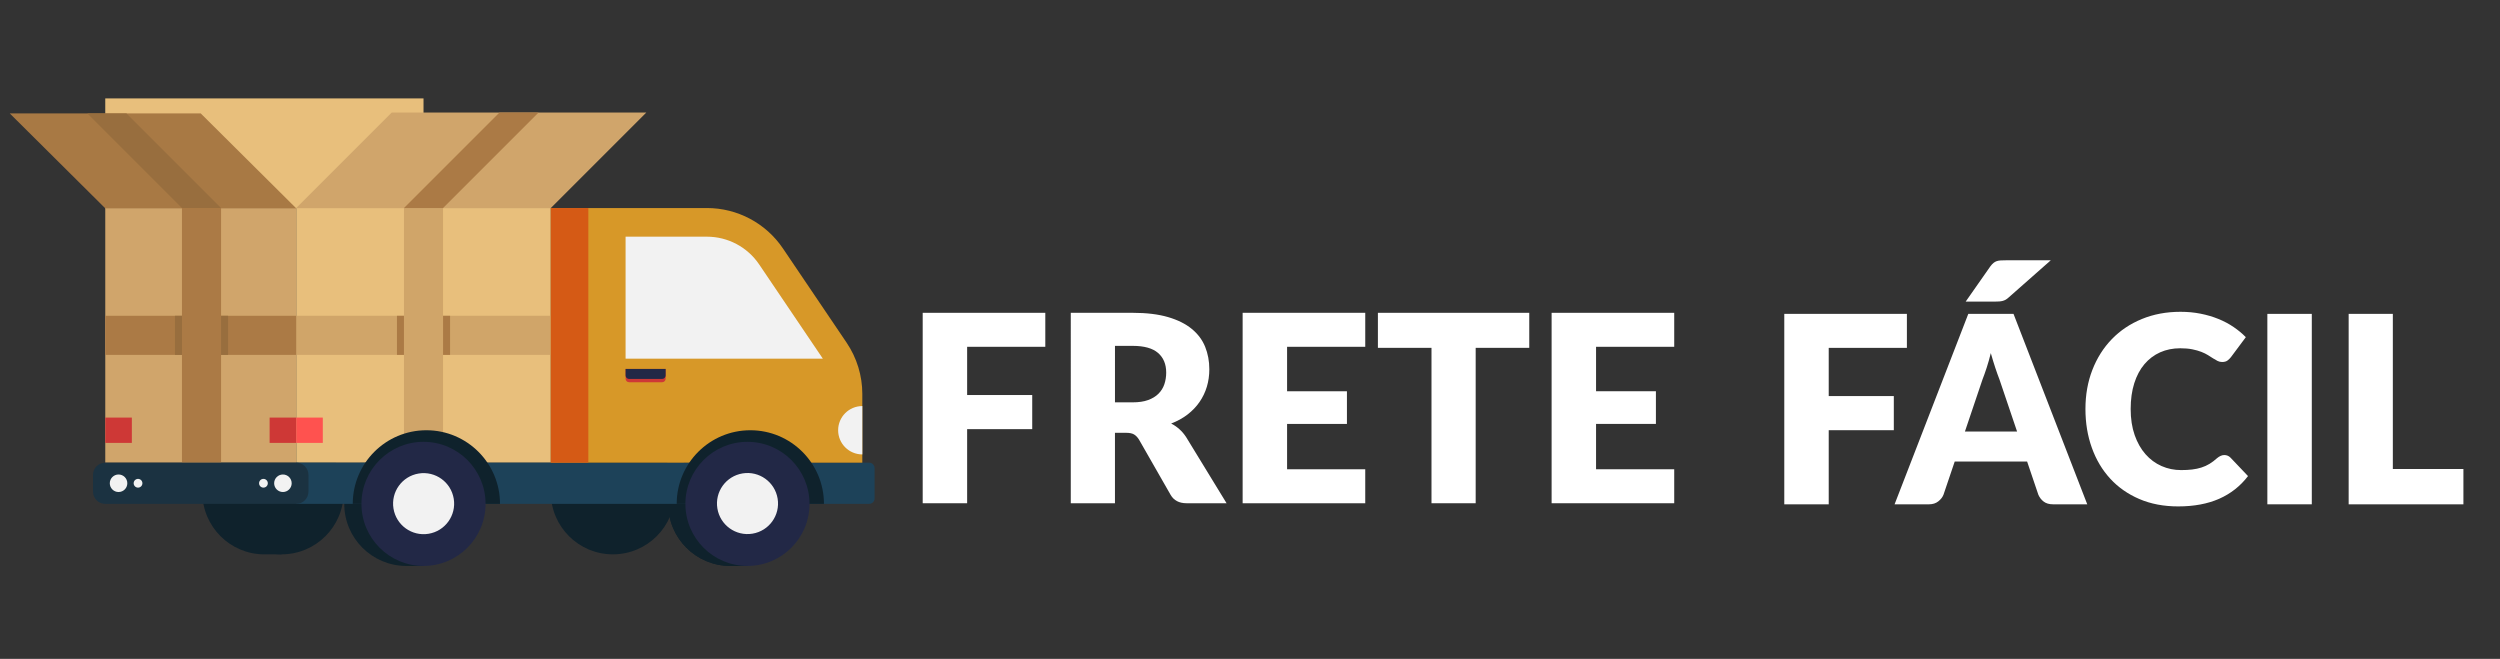 <?xml version="1.0" encoding="utf-8"?>
<!-- Generator: Adobe Illustrator 23.0.1, SVG Export Plug-In . SVG Version: 6.00 Build 0)  -->
<svg version="1.1" id="Camada_1" xmlns="http://www.w3.org/2000/svg" xmlns:xlink="http://www.w3.org/1999/xlink" x="0px" y="0px"
	 viewBox="0 0 1920 506" style="enable-background:new 0 0 1920 506;" xml:space="preserve">
<rect x="0" y="0" width="1920" height="506" fill="#333333" stroke="none"/>
<style type="text/css">
	.st0{fill:#0F222C;}
	.st1{fill:#E8BF7C;}
	.st2{fill:#D0A569;}
	.st3{fill:#AB7A45;}
	.st4{fill:#D0A56B;}
	.st5{fill:#986E3E;}
	.st6{fill:#A87944;}
	.st7{fill:#1D4259;}
	.st8{fill:#D79828;}
	.st9{fill:#F2F2F2;}
	.st10{fill:#D55A15;}
	.st11{fill:#222846;}
	.st12{fill:#CE3836;}
	.st13{fill:#FF524F;}
	.st14{fill:#1B3241;}
	.st15{fill:#FFFFFF;}
</style>
<g>
	<g>
		<path class="st0" d="M560.84,339.32c-26.32,0-47.66,21.34-47.66,47.66c0,26.32,21.34,47.66,47.66,47.66h13.21v-95.31H560.84z"/>
		<path class="st0" d="M312.05,339.32c-26.32,0-47.66,21.34-47.66,47.66c0,26.32,21.34,47.66,47.66,47.66h13.21v-95.31H312.05z"/>
		<path class="st0" d="M560.84,339.32c-26.32,0-47.66,21.34-47.66,47.66c0,26.32,21.34,47.66,47.66,47.66h13.21v-95.31H560.84z"/>
		<path class="st0" d="M518.34,378.08c0-26.32-21.34-47.66-47.66-47.66c-26.32,0-47.66,21.34-47.66,47.66
			c0,26.32,21.34,47.66,47.66,47.66C497.01,425.74,518.34,404.4,518.34,378.08z"/>
		<path class="st0" d="M203.05,330.43c-26.32,0-47.66,21.34-47.66,47.66c0,26.32,21.34,47.66,47.66,47.66h13.21v-95.31H203.05z"/>
		<path class="st0" d="M263.92,378.08c0-26.32-21.34-47.66-47.66-47.66c-26.32,0-47.66,21.34-47.66,47.66
			c0,26.32,21.34,47.66,47.66,47.66C242.58,425.74,263.92,404.4,263.92,378.08z"/>
		<g>
			<rect x="80.84" y="75.58" class="st1" width="244.42" height="84.42"/>
			<rect x="227.49" y="159.77" class="st1" width="195.54" height="195.54"/>
			
				<rect x="310.24" y="159.77" transform="matrix(-4.490648e-11 1 -1 -4.490648e-11 582.799 -67.724)" class="st2" width="30.04" height="195.54"/>
			<rect x="304.86" y="242.52" class="st3" width="40.8" height="30.04"/>
			<rect x="310.24" y="159.77" class="st2" width="30.04" height="195.54"/>
			<rect x="80.84" y="159.77" class="st4" width="146.65" height="195.54"/>
			
				<rect x="139.15" y="184.21" transform="matrix(-4.484609e-11 1 -1 -4.484609e-11 411.705 103.37)" class="st3" width="30.04" height="146.65"/>
			<rect x="134.36" y="242.52" class="st5" width="40.8" height="30.04"/>
			<polygon class="st6" points="227.49,159.99 80.84,159.99 7.51,87.11 154.17,87.11 			"/>
			
				<rect x="139.74" y="159.77" transform="matrix(-1 -4.487667e-11 4.487667e-11 -1 309.521 515.075)" class="st3" width="30.04" height="195.54"/>
			<polygon class="st5" points="169.78,159.77 139.74,159.77 67.08,87.11 97.12,87.11 			"/>
			<polygon class="st4" points="227.49,159.77 423.03,159.77 496.36,86.44 300.82,86.44 			"/>
			<polygon class="st3" points="310.24,159.77 340.28,159.77 413.61,86.44 383.57,86.44 			"/>
		</g>
		<path class="st7" d="M667.47,386.98H227.49v-31.67h439.98c2.32,0,4.2,1.88,4.2,4.2v23.28
			C671.67,385.1,669.79,386.98,667.47,386.98z"/>
		<path class="st8" d="M662.26,355.31H423.03V159.77h119.88c23.4,0,45.27,11.62,58.37,31.01l48.9,72.37
			c7.87,11.65,12.08,25.38,12.08,39.44V355.31z"/>
		<path class="st9" d="M480.45,275.47v-93.7h62.46c16.11,0,31.12,7.97,40.14,21.32l48.9,72.37H480.45z"/>
		<rect x="423.03" y="159.77" class="st10" width="28.81" height="195.54"/>
		<path class="st0" d="M327.46,330.43c-31.23,0-56.55,25.32-56.55,56.55h113.1C384.01,355.74,358.7,330.43,327.46,330.43z"/>
		<path class="st0" d="M576.25,330.43c-31.23,0-56.55,25.32-56.55,56.55h113.1C632.8,355.74,607.48,330.43,576.25,330.43z"/>
		<path class="st11" d="M372.92,386.98c0-26.32-21.34-47.66-47.66-47.66c-26.32,0-47.66,21.34-47.66,47.66
			c0,26.32,21.34,47.66,47.66,47.66C351.58,434.63,372.92,413.3,372.92,386.98z"/>
		
			<ellipse transform="matrix(0.987 -0.16 0.16 0.987 -57.613 56.896)" class="st9" cx="325.26" cy="386.98" rx="23.45" ry="23.45"/>
		<circle class="st11" cx="574.05" cy="386.98" r="47.66"/>
		
			<ellipse transform="matrix(0.987 -0.16 0.16 0.987 -54.421 96.618)" class="st9" cx="574.05" cy="386.98" rx="23.45" ry="23.45"/>
		<rect x="207.07" y="320.7" class="st12" width="20.42" height="19.44"/>
		<rect x="227.49" y="320.7" class="st13" width="20.42" height="19.44"/>
		<rect x="80.84" y="320.7" class="st12" width="20.42" height="19.44"/>
		<g>
			<path class="st12" d="M508.53,293.56h-25.41c-1.47,0-2.66-1.19-2.66-2.66v-7.58h30.74v7.58
				C511.19,292.37,510,293.56,508.53,293.56z"/>
			<path class="st11" d="M508.53,291.03h-25.41c-1.47,0-2.66-1.19-2.66-2.66v-5.05h30.74v5.05
				C511.19,289.83,510,291.03,508.53,291.03z"/>
		</g>
		<path class="st9" d="M643.69,330.43c0-10.25,8.31-18.57,18.57-18.57v37.14C652.01,348.99,643.69,340.68,643.69,330.43z"/>
		<path class="st14" d="M80.84,355.31h146.65c5.19,0,9.41,4.21,9.41,9.4v12.86c0,5.19-4.21,9.41-9.41,9.41H80.84
			c-5.19,0-9.41-4.21-9.41-9.41v-12.86C71.44,359.51,75.65,355.31,80.84,355.31z"/>
		<path class="st9" d="M210.55,371.14c0-3.71,3.01-6.73,6.73-6.73c3.71,0,6.73,3.01,6.73,6.73c0,3.72-3.01,6.73-6.73,6.73
			C213.57,377.87,210.55,374.86,210.55,371.14z"/>
		<path class="st9" d="M198.96,371.14c0-1.86,1.51-3.36,3.36-3.36c1.86,0,3.36,1.51,3.36,3.36c0,1.86-1.51,3.36-3.36,3.36
			C200.47,374.5,198.96,373,198.96,371.14z"/>
		<path class="st9" d="M97.78,371.14c0,3.72-3.01,6.73-6.73,6.73c-3.71,0-6.73-3.01-6.73-6.73c0-3.71,3.01-6.73,6.73-6.73
			C94.77,364.41,97.78,367.43,97.78,371.14z"/>
		<path class="st9" d="M109.37,371.14c0,1.86-1.51,3.36-3.36,3.36c-1.86,0-3.36-1.51-3.36-3.36c0-1.86,1.51-3.36,3.36-3.36
			C107.87,367.78,109.37,369.28,109.37,371.14z"/>
	</g>
	<g>
		<path class="st15" d="M742.76,266.34v37.04h49.99v26.2h-49.99v56.91h-34.13V240.24h94.16v26.1H742.76z"/>
		<path class="st15" d="M942.01,386.49h-30.72c-5.69,0-9.77-2.14-12.25-6.42l-24.29-42.46c-1.14-1.81-2.41-3.13-3.81-3.96
			c-1.41-0.84-3.41-1.25-6.02-1.25h-8.63v54.1h-33.93V240.24h47.58c10.57,0,19.59,1.09,27.05,3.26c7.46,2.18,13.55,5.2,18.27,9.08
			c4.72,3.88,8.15,8.47,10.29,13.75c2.14,5.29,3.21,11.04,3.21,17.27c0,4.75-0.64,9.23-1.91,13.45c-1.27,4.22-3.15,8.11-5.62,11.69
			c-2.48,3.58-5.54,6.78-9.18,9.59c-3.65,2.81-7.85,5.12-12.6,6.93c2.21,1.14,4.28,2.56,6.22,4.27c1.94,1.71,3.68,3.73,5.22,6.07
			L942.01,386.49z M869.94,309c4.62,0,8.55-0.58,11.79-1.76c3.24-1.17,5.91-2.79,7.98-4.87c2.07-2.07,3.58-4.5,4.52-7.28
			c0.94-2.78,1.41-5.77,1.41-8.98c0-6.42-2.09-11.44-6.27-15.06c-4.18-3.61-10.66-5.42-19.42-5.42h-13.65V309H869.94z"/>
		<path class="st15" d="M988.48,266.34v34.13h45.97v25.09h-45.97v34.83h60.03v26.1h-94.16V240.24h94.16v26.1H988.48z"/>
		<path class="st15" d="M1174.48,267.14h-41.16v119.35h-33.93V267.14h-41.16v-26.9h116.24V267.14z"/>
		<path class="st15" d="M1225.77,266.34v34.13h45.97v25.09h-45.97v34.83h60.03v26.1h-94.16V240.24h94.16v26.1H1225.77z"/>
	</g>
	<g>
		<path class="st15" d="M1404.46,267.16v37.04h49.99v26.2h-49.99v56.91h-34.13V241.06h94.16v26.1H1404.46z"/>
		<path class="st15" d="M1603.01,387.31h-26.3c-2.95,0-5.32-0.69-7.13-2.06c-1.81-1.37-3.18-3.13-4.12-5.27l-8.63-25.5h-55.61
			l-8.63,25.5c-0.74,1.87-2.06,3.56-3.97,5.07c-1.91,1.51-4.27,2.26-7.08,2.26h-26.5l56.61-146.25h34.73L1603.01,387.31z
			 M1549.11,331.4l-13.55-40.05c-1-2.54-2.07-5.54-3.21-8.98c-1.14-3.45-2.28-7.18-3.41-11.19c-1,4.08-2.08,7.86-3.21,11.34
			c-1.14,3.48-2.21,6.49-3.21,9.03l-13.45,39.85H1549.11z M1575,199.9l-32.42,28.61c-0.8,0.74-1.57,1.3-2.31,1.71
			c-0.74,0.4-1.51,0.7-2.31,0.9c-0.8,0.2-1.66,0.34-2.56,0.4c-0.9,0.07-1.92,0.1-3.06,0.1h-22.69l18.97-27.1
			c0.8-1.07,1.59-1.92,2.36-2.56c0.77-0.64,1.61-1.1,2.51-1.41c0.9-0.3,1.94-0.48,3.11-0.55c1.17-0.07,2.53-0.1,4.07-0.1H1575z"/>
		<path class="st15" d="M1708.31,349.47c0.8,0,1.61,0.15,2.41,0.45c0.8,0.3,1.57,0.82,2.31,1.56l13.45,14.15
			c-5.89,7.7-13.27,13.5-22.13,17.42c-8.87,3.91-19.36,5.87-31.47,5.87c-11.11,0-21.06-1.89-29.86-5.67
			c-8.8-3.78-16.26-9-22.38-15.66c-6.12-6.66-10.83-14.55-14.1-23.69c-3.28-9.13-4.92-19.05-4.92-29.76
			c0-10.91,1.77-20.93,5.32-30.06c3.55-9.13,8.53-17.01,14.96-23.64c6.42-6.63,14.12-11.78,23.09-15.46
			c8.97-3.68,18.84-5.52,29.61-5.52c5.49,0,10.66,0.49,15.51,1.46c4.85,0.97,9.39,2.31,13.6,4.02c4.22,1.71,8.1,3.76,11.64,6.17
			c3.55,2.41,6.69,5.02,9.44,7.83l-11.44,15.36c-0.74,0.94-1.61,1.79-2.61,2.56c-1,0.77-2.41,1.15-4.22,1.15
			c-1.2,0-2.34-0.27-3.41-0.8c-1.07-0.53-2.21-1.19-3.41-1.96c-1.2-0.77-2.53-1.61-3.96-2.51c-1.44-0.9-3.15-1.74-5.12-2.51
			c-1.97-0.77-4.28-1.42-6.93-1.96c-2.64-0.53-5.74-0.8-9.28-0.8c-5.62,0-10.76,1.04-15.41,3.11c-4.65,2.08-8.67,5.1-12.05,9.08
			c-3.38,3.98-5.99,8.87-7.83,14.66c-1.84,5.79-2.76,12.4-2.76,19.82c0,7.5,1.02,14.15,3.06,19.98c2.04,5.82,4.82,10.72,8.33,14.71
			c3.51,3.98,7.61,7.01,12.3,9.08c4.68,2.07,9.7,3.11,15.06,3.11c3.08,0,5.89-0.15,8.43-0.45c2.54-0.3,4.92-0.8,7.13-1.51
			c2.21-0.7,4.28-1.64,6.22-2.81c1.94-1.17,3.91-2.66,5.92-4.47c0.8-0.67,1.67-1.22,2.61-1.66
			C1706.33,349.68,1707.3,349.47,1708.31,349.47z"/>
		<path class="st15" d="M1775.46,387.31h-34.13V241.06h34.13V387.31z"/>
		<path class="st15" d="M1891.9,360.21v27.1h-88.13V241.06h33.93v119.15H1891.9z"/>
	</g>
</g>
</svg>

